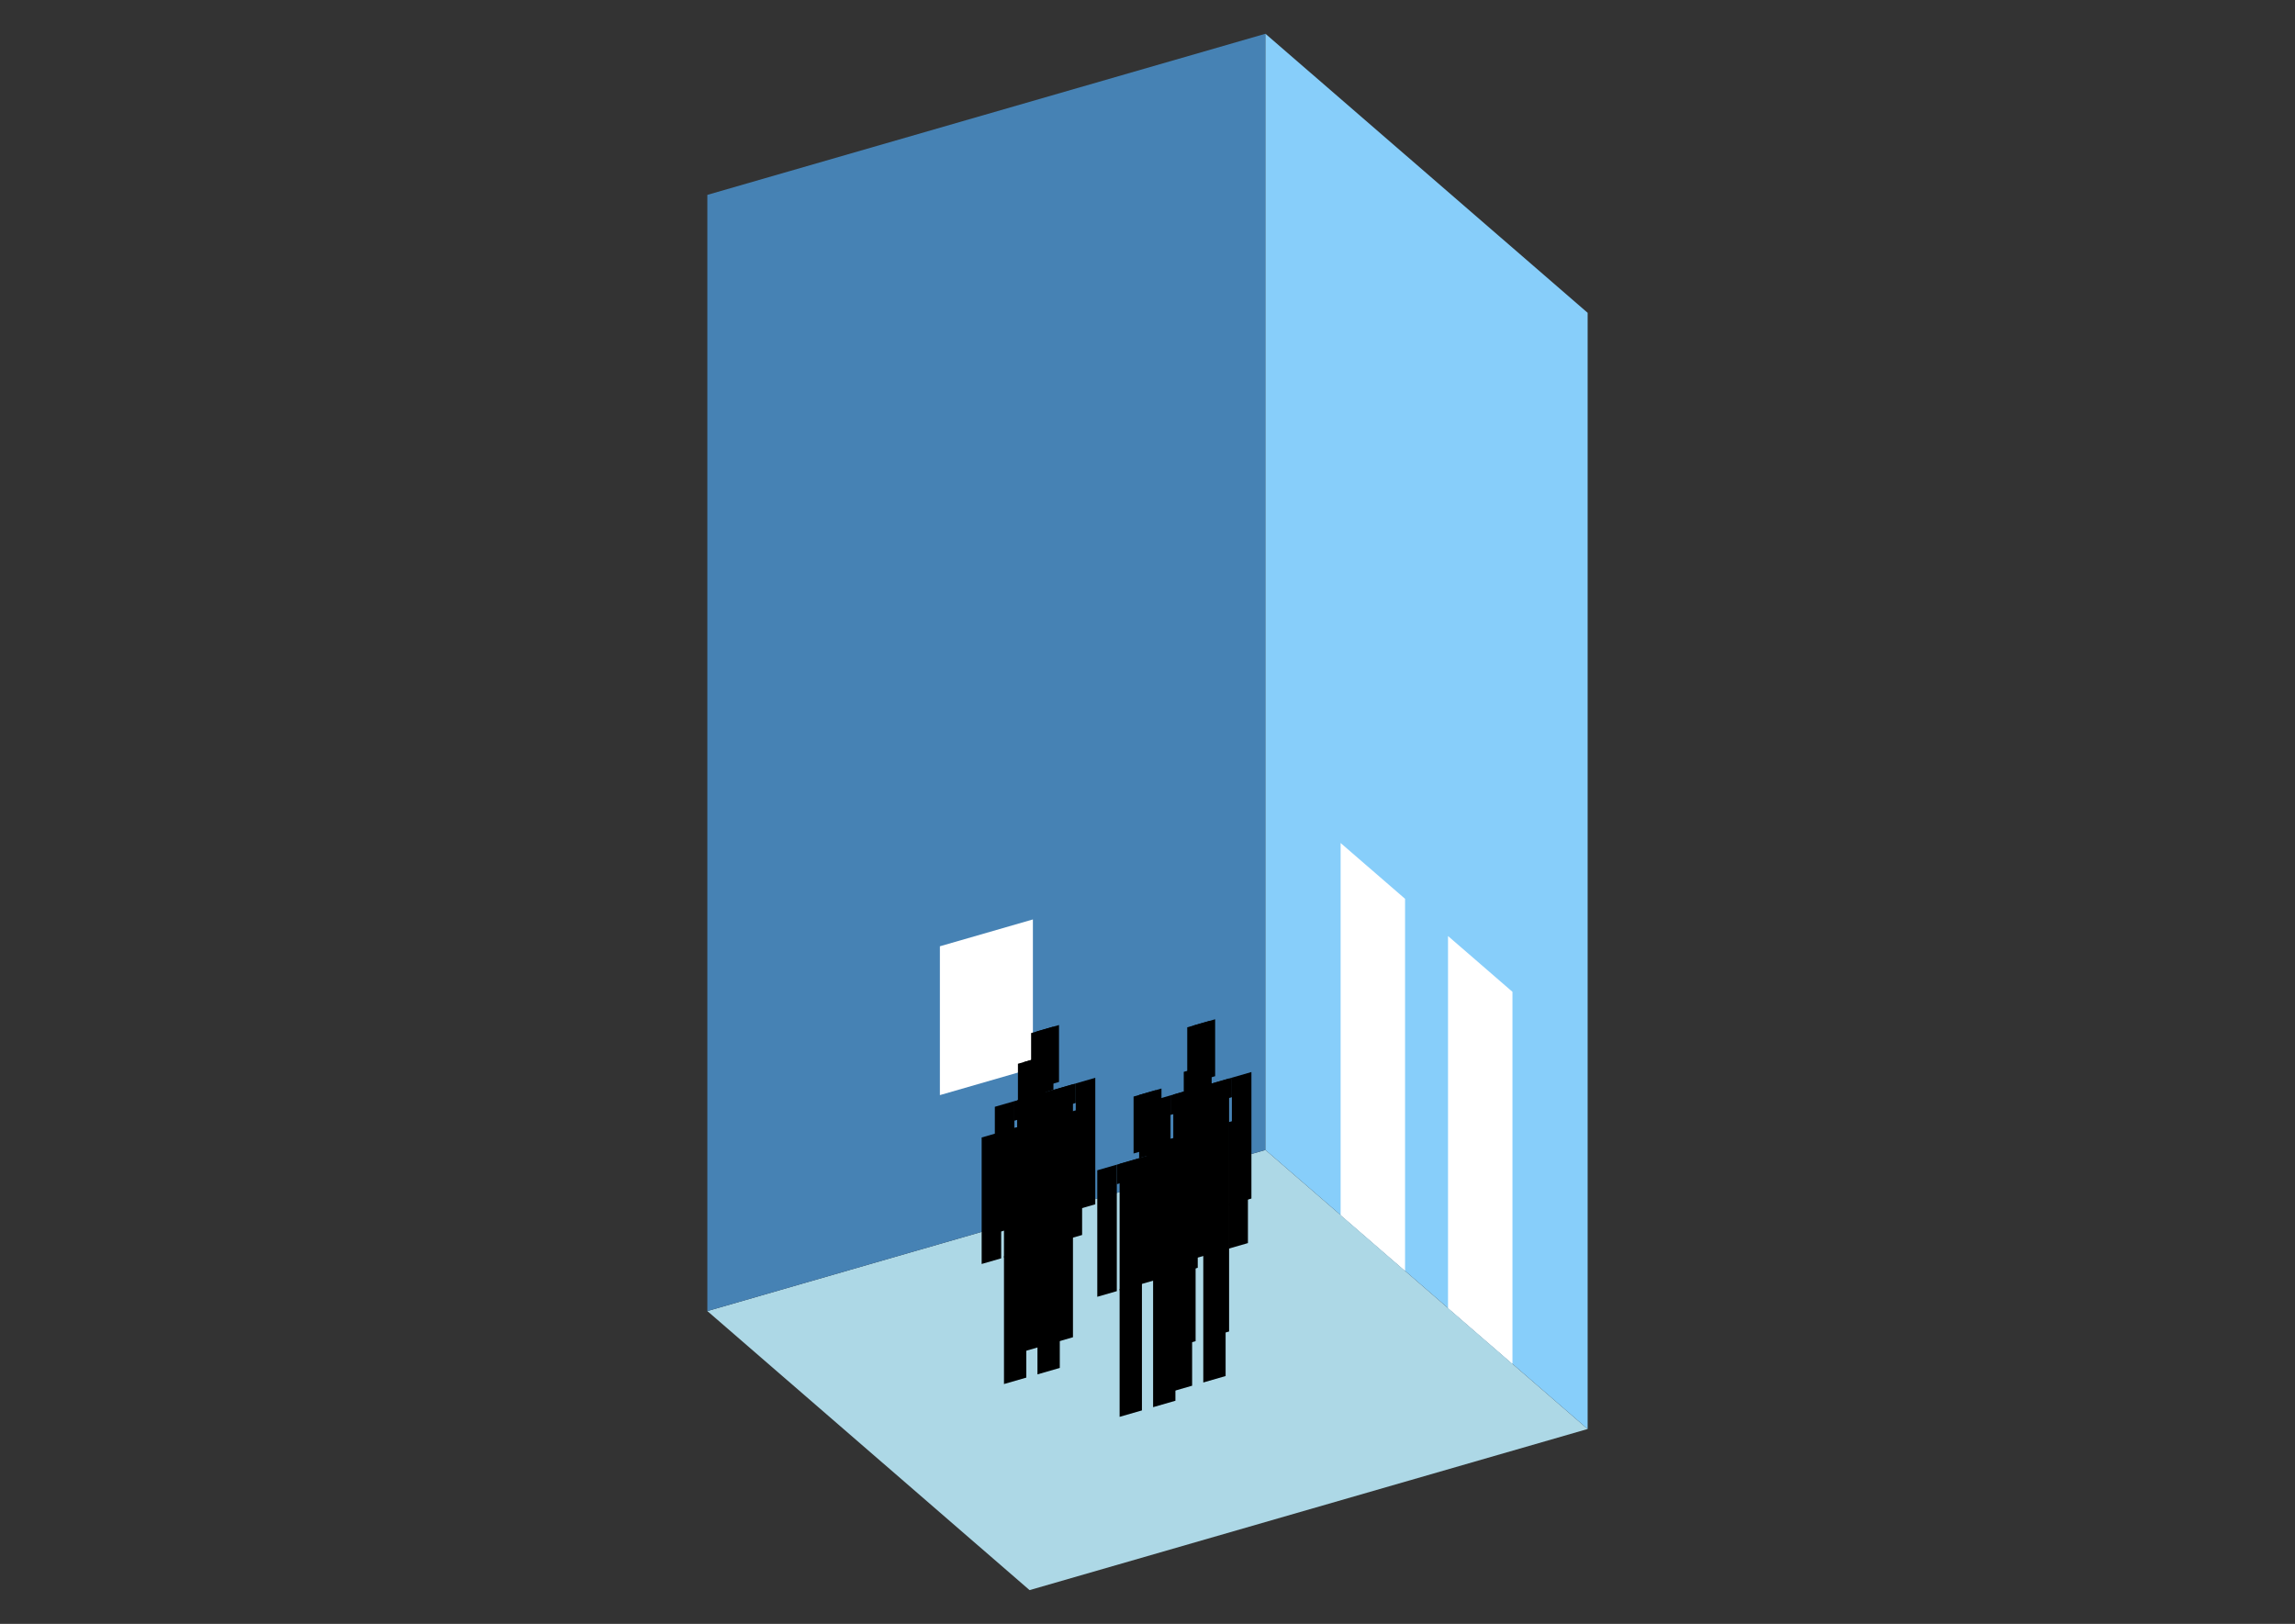 <?xml version="1.0" encoding="UTF-8"?>
<svg
  xmlns="http://www.w3.org/2000/svg"
  width="848"
  height="600"
  style="background-color:white"
>
  <rect width="100%" height="100%" fill="#333333" stroke="none"/>
  <polygon fill="lightblue" points="380.423,587.526 261.368,484.421 467.577,424.893 586.632,527.998" />
  <polygon fill="steelblue" points="261.368,484.421 261.368,72.002 467.577,12.474 467.577,424.893" />
  <polygon fill="lightskyblue" points="586.632,527.998 586.632,115.579 467.577,12.474 467.577,424.893" />
  <polygon fill="white" points="519.168,469.572 519.168,332.099 495.357,311.478 495.357,448.951" />
  <polygon fill="white" points="558.853,503.94 558.853,366.467 535.042,345.846 535.042,483.319" />
  <polygon fill="white" points="347.288,404.629 347.288,349.639 381.657,339.718 381.657,394.707" />
  <polygon fill="hsl(288.0,50.0%,65.632%)" points="375.839,500.046 375.839,452.837 384.088,450.456 384.088,497.664" />
  <polygon fill="hsl(288.0,50.0%,65.632%)" points="396.46,494.093 396.46,446.885 388.212,449.266 388.212,496.474" />
  <polygon fill="hsl(288.0,50.0%,65.632%)" points="367.591,455.686 367.591,408.945 374.808,406.862 374.808,453.602" />
  <polygon fill="hsl(288.0,50.0%,65.632%)" points="397.491,447.054 397.491,400.314 404.709,398.23 404.709,444.971" />
  <polygon fill="hsl(288.0,50.0%,65.632%)" points="374.808,414.079 374.808,406.862 397.491,400.314 397.491,407.531" />
  <polygon fill="hsl(288.0,50.0%,65.632%)" points="375.839,453.305 375.839,406.564 396.46,400.611 396.46,447.352" />
  <polygon fill="hsl(288.0,50.0%,65.632%)" points="380.995,402.739 380.995,381.705 391.305,378.729 391.305,399.762" />
  <polygon fill="hsl(288.0,50.0%,65.632%)" points="383.057,404.48 383.057,381.11 389.243,379.324 389.243,402.695" />
  <polygon fill="hsl(288.0,50.0%,62.019%)" points="370.969,511.383 370.969,464.175 379.217,461.794 379.217,509.002" />
  <polygon fill="hsl(288.0,50.0%,62.019%)" points="391.59,505.431 391.59,458.222 383.341,460.604 383.341,507.812" />
  <polygon fill="hsl(288.0,50.0%,62.019%)" points="362.721,467.024 362.721,420.283 369.938,418.199 369.938,464.94" />
  <polygon fill="hsl(288.0,50.0%,62.019%)" points="392.621,458.392 392.621,411.651 399.838,409.568 399.838,456.309" />
  <polygon fill="hsl(288.0,50.0%,62.019%)" points="369.938,425.417 369.938,418.199 392.621,411.651 392.621,418.869" />
  <polygon fill="hsl(288.0,50.0%,62.019%)" points="370.969,464.643 370.969,417.902 391.59,411.949 391.59,458.69" />
  <polygon fill="hsl(288.0,50.0%,62.019%)" points="376.124,414.077 376.124,393.043 386.435,390.067 386.435,411.1" />
  <polygon fill="hsl(288.0,50.0%,62.019%)" points="378.186,415.818 378.186,392.448 384.373,390.662 384.373,414.033" />
  <polygon fill="hsl(288.0,50.0%,60.348%)" points="433.529,497.918 433.529,450.71 441.777,448.329 441.777,495.537" />
  <polygon fill="hsl(288.0,50.0%,60.348%)" points="454.15,491.965 454.15,444.757 445.901,447.138 445.901,494.346" />
  <polygon fill="hsl(288.0,50.0%,60.348%)" points="425.28,453.558 425.28,406.818 432.498,404.734 432.498,451.475" />
  <polygon fill="hsl(288.0,50.0%,60.348%)" points="455.181,444.927 455.181,398.186 462.398,396.103 462.398,442.843" />
  <polygon fill="hsl(288.0,50.0%,60.348%)" points="432.498,411.951 432.498,404.734 455.181,398.186 455.181,405.403" />
  <polygon fill="hsl(288.0,50.0%,60.348%)" points="433.529,451.177 433.529,404.437 454.15,398.484 454.15,445.225" />
  <polygon fill="hsl(288.0,50.0%,60.348%)" points="438.684,400.611 438.684,379.578 448.995,376.602 448.995,397.635" />
  <polygon fill="hsl(288.0,50.0%,60.348%)" points="440.746,402.353 440.746,378.983 446.932,377.197 446.932,400.567" />
  <polygon fill="hsl(288.0,50.0%,54.496%)" points="432.24,514.38 432.24,467.172 440.488,464.791 440.488,511.999" />
  <polygon fill="hsl(288.0,50.0%,54.496%)" points="452.861,508.427 452.861,461.219 444.612,463.6 444.612,510.809" />
  <polygon fill="hsl(288.0,50.0%,54.496%)" points="423.991,470.02 423.991,423.28 431.209,421.196 431.209,467.937" />
  <polygon fill="hsl(288.0,50.0%,54.496%)" points="453.892,461.389 453.892,414.648 461.109,412.565 461.109,459.306" />
  <polygon fill="hsl(288.0,50.0%,54.496%)" points="431.209,428.414 431.209,421.196 453.892,414.648 453.892,421.866" />
  <polygon fill="hsl(288.0,50.0%,54.496%)" points="432.24,467.639 432.24,420.899 452.861,414.946 452.861,461.687" />
  <polygon fill="hsl(288.0,50.0%,54.496%)" points="437.395,417.073 437.395,396.04 447.706,393.064 447.706,414.097" />
  <polygon fill="hsl(288.0,50.0%,54.496%)" points="439.457,418.815 439.457,395.445 445.643,393.659 445.643,417.029" />
  <polygon fill="hsl(288.0,50.0%,53.125%)" points="413.696,523.504 413.696,476.295 421.945,473.914 421.945,521.123" />
  <polygon fill="hsl(288.0,50.0%,53.125%)" points="434.317,517.551 434.317,470.343 426.069,472.724 426.069,519.932" />
  <polygon fill="hsl(288.0,50.0%,53.125%)" points="405.448,479.144 405.448,432.403 412.665,430.32 412.665,477.06" />
  <polygon fill="hsl(288.0,50.0%,53.125%)" points="435.348,470.512 435.348,423.772 442.566,421.688 442.566,468.429" />
  <polygon fill="hsl(288.0,50.0%,53.125%)" points="412.665,437.537 412.665,430.32 435.348,423.772 435.348,430.989" />
  <polygon fill="hsl(288.0,50.0%,53.125%)" points="413.696,476.763 413.696,430.022 434.317,424.069 434.317,470.81" />
  <polygon fill="hsl(288.0,50.0%,53.125%)" points="418.852,426.197 418.852,405.163 429.162,402.187 429.162,423.22" />
  <polygon fill="hsl(288.0,50.0%,53.125%)" points="420.914,427.939 420.914,404.568 427.1,402.782 427.1,426.153" />
</svg>
